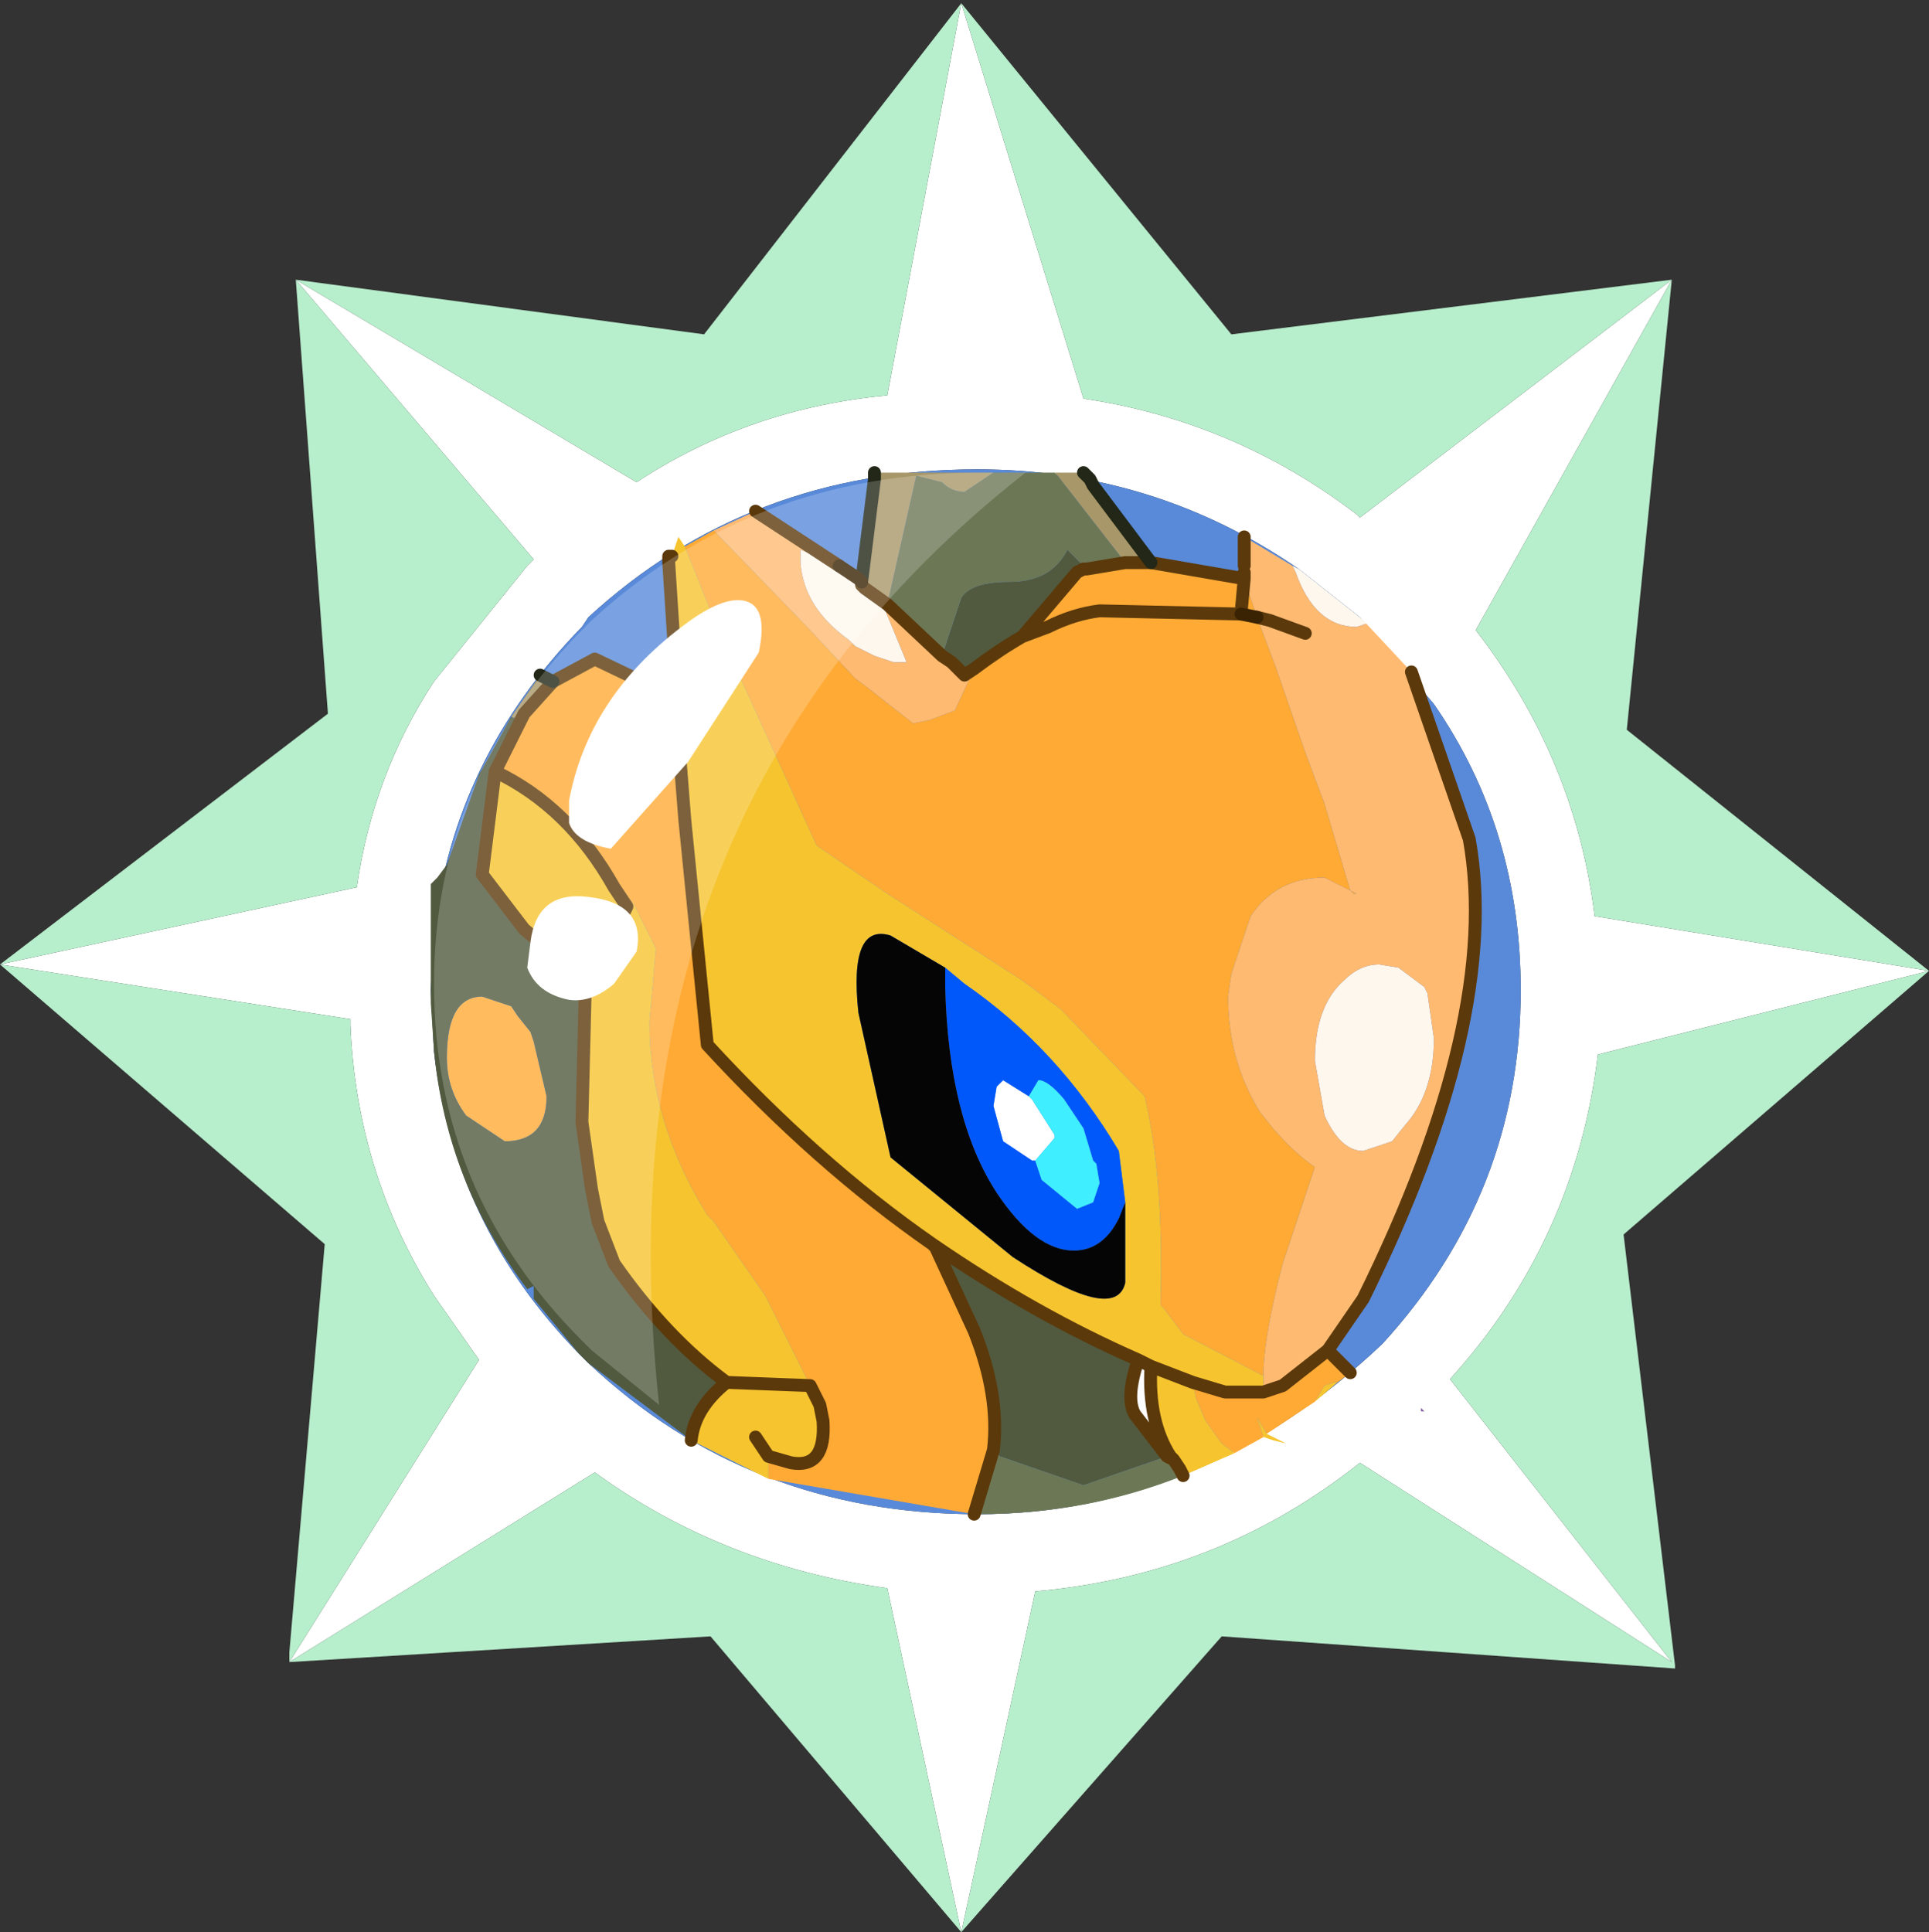 <?xml version="1.0" encoding="UTF-8" standalone="no"?>
<svg xmlns:ffdec="https://www.free-decompiler.com/flash" xmlns:xlink="http://www.w3.org/1999/xlink" ffdec:objectType="frame" height="30.05px" width="30.0px" xmlns="http://www.w3.org/2000/svg">
  <rect width="100%" height="100%" fill="#333333" stroke="none"/>
  <g transform="matrix(1.0, 0.0, 0.0, 1.0, 0.0, 0.0)">
    <use ffdec:characterId="1" height="30.0" transform="matrix(1.0, 0.0, 0.0, 1.0, 0.0, 0.0)" width="30.0" xlink:href="#shape0"/>
    <use ffdec:characterId="3" height="30.0" transform="matrix(1.0, 0.0, 0.0, 1.0, 0.0, 0.05)" width="30.0" xlink:href="#sprite0"/>
  </g>
  <defs>
    <g id="shape0" transform="matrix(1.0, 0.0, 0.0, 1.0, 0.0, 0.0)">
      <path d="M0.0 0.0 L30.0 0.0 30.0 30.0 0.0 30.0 0.0 0.0" fill="#33cc66" fill-opacity="0.0" fill-rule="evenodd" stroke="none"/>
    </g>
    <g id="sprite0" transform="matrix(1.0, 0.0, 0.0, 1.0, 0.0, 0.0)">
      <use ffdec:characterId="2" height="30.0" transform="matrix(1.0, 0.0, 0.0, 1.0, 0.0, 0.0)" width="30.0" xlink:href="#shape1"/>
    </g>
    <g id="shape1" transform="matrix(1.0, 0.0, 0.0, 1.0, 0.0, 0.0)">
      <path d="M22.1 21.9 L22.1 21.85 22.15 21.9 22.1 21.9" fill="url(#gradient0)" fill-rule="evenodd" stroke="none"/>
      <path d="M21.15 9.55 L20.2 8.8 Q17.95 7.25 15.2 7.25 11.65 7.25 9.15 9.55 L9.05 9.7 Q7.05 11.75 6.75 14.45 L6.7 15.35 6.75 16.3 Q7.05 19.0 9.0 21.0 L9.15 21.15 Q11.65 23.5 15.2 23.5 18.7 23.5 21.5 20.85 23.65 18.5 23.65 15.35 23.65 12.85 22.3 10.9 L21.15 9.55 M26.0 4.3 L22.95 9.75 Q24.5 11.75 24.8 14.2 L30.0 15.05 24.85 16.35 Q24.5 19.25 22.55 21.4 L26.0 25.8 21.15 22.7 Q18.95 24.45 16.1 24.7 L14.95 30.0 13.8 24.65 Q11.25 24.3 9.25 22.85 L4.5 25.8 7.45 21.1 6.75 20.1 Q5.55 18.2 5.45 15.9 L5.45 15.8 0.0 14.95 5.55 13.75 Q5.8 12.0 6.75 10.55 L8.2 8.75 8.3 8.65 4.6 4.3 9.9 7.45 Q11.65 6.3 13.8 6.1 L14.95 0.0 16.85 6.15 Q19.2 6.5 21.1 7.95 L21.15 8.0 26.0 4.3 M22.1 21.9 L22.15 21.9 22.1 21.85 22.1 21.9" fill="#ffffff" fill-rule="evenodd" stroke="none"/>
      <path d="M26.0 4.3 L21.15 8.0 21.1 7.95 Q19.2 6.5 16.85 6.15 L14.95 0.0 13.8 6.1 Q11.65 6.3 9.9 7.45 L4.6 4.3 8.3 8.65 8.2 8.75 6.75 10.55 Q5.8 12.0 5.55 13.75 L0.0 14.95 5.45 15.8 5.45 15.9 Q5.55 18.2 6.75 20.1 L7.45 21.1 4.5 25.8 9.25 22.85 Q11.25 24.3 13.8 24.65 L14.95 30.0 16.1 24.7 Q18.95 24.45 21.15 22.7 L26.0 25.8 22.55 21.4 Q24.5 19.25 24.85 16.35 L30.0 15.05 24.8 14.2 Q24.5 11.75 22.95 9.75 L26.0 4.3 25.3 11.3 30.0 15.05 25.25 19.15 26.05 25.85 26.05 25.9 19.0 25.4 14.95 30.0 11.05 25.4 4.5 25.8 4.5 25.65 5.05 19.3 0.0 14.95 5.1 11.05 4.6 4.3 10.95 5.15 14.95 0.0 19.15 5.15 26.0 4.3" fill="#b7eecc" fill-rule="evenodd" stroke="none"/>
      <path d="M21.15 9.55 L22.3 10.9 Q23.65 12.85 23.65 15.35 23.65 18.5 21.5 20.85 18.7 23.5 15.2 23.5 11.65 23.5 9.15 21.15 L9.0 21.0 Q7.05 19.0 6.75 16.3 L6.7 15.35 6.75 14.45 Q7.05 11.75 9.05 9.7 L9.15 9.55 Q11.65 7.25 15.2 7.25 17.95 7.25 20.2 8.8 L21.15 9.55" fill="#598ad9" fill-rule="evenodd" stroke="none"/>
      <path d="M16.1 18.0 L16.05 18.0 15.6 17.7 15.45 17.15 15.5 16.85 15.6 16.75 16.0 17.0 16.05 17.05 16.4 17.6 16.4 17.65 16.1 18.0" fill="#ffffff" fill-rule="evenodd" stroke="none"/>
      <path d="M20.1 8.75 L20.2 8.8 21.15 9.55 21.25 9.65 21.1 9.7 Q20.45 9.7 20.15 8.85 L20.1 8.75 M13.05 8.75 L13.35 8.95 13.4 9.0 13.4 9.05 13.45 9.1 13.75 9.4 14.1 10.25 13.9 10.25 13.6 10.15 13.3 10.0 13.2 9.9 Q12.5 9.4 12.45 8.7 L12.45 8.5 13.05 8.75 M21.45 14.95 L21.75 15.0 22.15 15.3 22.2 15.4 22.3 16.1 Q22.3 16.95 21.85 17.45 L21.65 17.7 21.2 17.85 Q20.85 17.85 20.6 17.3 L20.45 16.45 Q20.45 15.6 20.9 15.2 21.15 14.95 21.45 14.95" fill="#fef7ed" fill-rule="evenodd" stroke="none"/>
      <path d="M20.1 8.75 L20.15 8.85 Q20.45 9.7 21.1 9.7 L21.25 9.65 21.95 10.4 22.85 13.0 Q23.35 15.8 21.2 20.15 L20.65 20.95 19.95 21.5 19.65 21.6 19.65 21.4 19.65 21.35 Q19.65 20.75 19.95 19.6 L20.45 18.1 Q20.15 17.9 19.8 17.5 L19.6 17.25 Q19.1 16.45 19.1 15.45 L19.15 15.1 19.45 14.2 Q19.85 13.6 20.6 13.6 L21.0 13.8 20.6 12.45 20.3 11.65 19.85 10.35 19.55 9.55 19.75 9.6 20.3 9.8 19.75 9.6 19.55 9.55 19.35 8.95 19.35 8.85 19.35 8.75 19.35 8.3 20.1 8.75 M11.1 8.2 L11.75 7.9 13.05 8.75 12.45 8.5 12.45 8.7 Q12.5 9.4 13.2 9.9 L13.3 10.0 13.6 10.15 13.9 10.25 14.1 10.25 13.75 9.4 13.45 9.1 13.8 9.35 14.65 10.15 14.8 10.25 15.0 10.45 15.15 10.35 14.85 11.0 14.45 11.15 14.2 11.2 13.5 10.65 13.3 10.5 12.6 9.75 11.1 8.2 M21.0 13.8 L21.05 13.85 21.1 13.85 21.0 13.8 M21.45 14.95 Q21.15 14.95 20.9 15.2 20.45 15.6 20.45 16.45 L20.6 17.3 Q20.85 17.85 21.2 17.85 L21.65 17.7 21.85 17.45 Q22.3 16.95 22.3 16.1 L22.2 15.4 22.15 15.3 21.75 15.0 21.45 14.95" fill="#ffba72" fill-rule="evenodd" stroke="none"/>
      <path d="M20.65 20.95 L21.0 21.3 20.8 21.45 20.75 21.45 20.6 21.5 20.45 21.75 19.7 22.25 19.55 22.0 19.65 22.3 19.2 22.55 19.0 22.4 18.75 22.05 18.6 21.7 18.55 21.45 19.05 21.6 19.55 21.6 19.65 21.6 19.95 21.5 20.65 20.95 M15.15 23.5 L11.95 22.95 11.95 22.6 12.3 22.7 Q12.85 22.8 12.8 22.05 L12.75 21.8 12.6 21.5 11.9 20.1 11.1 18.95 11.0 18.85 Q10.1 17.4 10.1 15.85 L10.2 14.7 9.85 14.0 9.55 13.75 Q8.85 12.5 7.7 11.95 L8.1 11.15 8.15 11.05 8.6 10.55 9.25 10.2 10.4 10.75 10.5 10.8 10.65 12.7 11.0 16.2 Q12.7 18.05 14.5 19.3 L14.55 19.35 15.15 20.65 Q15.55 21.65 15.45 22.5 L15.15 23.5 M10.65 8.45 L11.1 8.2 12.6 9.75 13.3 10.5 13.5 10.65 14.2 11.2 14.45 11.15 14.85 11.0 15.15 10.35 Q15.55 10.05 15.9 9.85 L16.3 9.7 Q16.7 9.5 17.1 9.45 L19.3 9.5 17.1 9.45 Q16.7 9.5 16.3 9.7 L15.9 9.85 16.75 8.85 16.85 8.8 16.9 8.8 17.5 8.7 17.9 8.7 19.35 8.95 19.55 9.55 19.85 10.35 20.3 11.65 20.6 12.45 21.0 13.8 20.6 13.6 Q19.85 13.6 19.45 14.2 L19.15 15.1 19.1 15.45 Q19.1 16.45 19.6 17.25 L19.8 17.5 Q20.15 17.9 20.45 18.1 L19.95 19.6 Q19.65 20.75 19.65 21.35 L18.4 20.7 18.1 20.3 18.05 20.25 18.05 20.15 Q18.1 18.25 17.8 17.0 L16.5 15.65 15.9 15.2 13.8 13.85 12.7 13.1 12.2 12.0 11.15 9.7 10.65 8.45 M19.3 9.5 L19.55 9.55 19.3 9.5 19.35 8.95 19.3 9.5 M21.0 13.8 L21.1 13.85 21.05 13.85 21.0 13.8 M6.95 16.4 Q6.95 15.45 7.5 15.45 L7.95 15.6 8.05 15.75 8.25 16.0 8.3 16.15 8.5 17.0 Q8.5 17.7 7.85 17.7 L7.25 17.3 Q6.95 16.9 6.95 16.4" fill="#ffaa35" fill-rule="evenodd" stroke="none"/>
      <path d="M7.95 11.1 L8.4 10.45 8.6 10.55 8.15 11.05 8.1 11.15 7.95 11.1 M13.4 9.0 L13.6 7.4 13.6 7.3 15.45 7.3 15.0 7.6 Q14.8 7.6 14.65 7.45 L14.25 7.35 13.8 9.35 13.45 9.1 13.4 9.05 13.4 9.0 M16.4 7.3 L16.85 7.3 16.95 7.4 17.0 7.5 17.9 8.7 17.5 8.7 16.45 7.35 16.4 7.3" fill="#a89769" fill-rule="evenodd" stroke="none"/>
      <path d="M20.8 21.45 L20.45 21.75 20.6 21.5 20.75 21.45 20.8 21.45 M19.7 22.25 L20.0 22.4 19.8 22.35 19.65 22.3 19.55 22.0 19.7 22.25 M19.2 22.55 L18.4 22.9 18.35 22.8 18.25 22.65 18.2 22.6 Q17.85 22.05 17.9 21.2 L17.7 21.1 Q16.1 20.4 14.5 19.3 12.7 18.05 11.0 16.2 L10.65 12.7 10.5 10.8 10.5 10.25 10.4 8.7 10.4 8.6 10.45 8.6 10.55 8.3 10.65 8.45 11.15 9.7 12.2 12.0 12.7 13.1 13.8 13.85 15.9 15.2 16.5 15.65 17.8 17.0 Q18.1 18.25 18.05 20.15 L18.05 20.25 18.1 20.3 18.4 20.7 19.65 21.35 19.65 21.4 19.65 21.6 19.55 21.6 19.05 21.6 18.55 21.45 17.9 21.2 18.55 21.45 18.6 21.7 18.75 22.05 19.0 22.4 19.2 22.55 M11.95 22.95 L10.75 22.35 Q10.8 21.85 11.3 21.45 10.35 20.75 9.55 19.6 L9.3 18.95 9.2 18.45 9.05 17.4 9.1 15.4 9.15 15.25 8.15 14.4 7.5 13.55 7.7 11.95 Q8.85 12.5 9.55 13.75 L9.85 14.0 10.2 14.7 10.1 15.85 Q10.1 17.4 11.0 18.85 L11.1 18.95 11.9 20.1 12.6 21.5 12.75 21.8 12.8 22.05 Q12.85 22.8 12.3 22.7 L11.95 22.6 11.95 22.95 M9.55 13.75 L9.75 14.05 9.15 15.25 9.75 14.05 9.55 13.75 M12.6 21.5 L11.3 21.45 12.6 21.5 M14.7 15.0 L13.85 14.5 Q13.2 14.3 13.35 15.7 L13.85 17.95 15.75 19.5 Q17.35 20.55 17.5 19.9 L17.5 18.65 17.4 17.85 Q16.45 16.25 15.0 15.25 L14.7 15.0 M11.75 22.3 L11.95 22.6 11.75 22.3" fill="#f6c42f" fill-rule="evenodd" stroke="none"/>
      <path d="M10.75 22.35 L9.15 21.15 9.0 21.0 8.3 20.15 8.3 19.95 8.2 20.0 Q6.95 18.35 6.75 16.3 L6.7 15.55 6.7 13.7 6.8 13.6 6.95 13.4 7.45 12.0 7.95 11.1 8.1 11.15 7.7 11.95 7.5 13.55 8.15 14.4 9.15 15.25 9.1 15.4 9.05 17.4 9.2 18.45 9.3 18.95 9.55 19.6 Q10.35 20.75 11.3 21.45 10.8 21.85 10.75 22.35 M15.9 9.85 Q15.55 10.05 15.15 10.35 L15.0 10.45 14.8 10.25 14.65 10.15 14.95 9.25 Q15.1 9.0 15.7 9.0 16.35 9.0 16.6 8.5 L16.9 8.8 16.85 8.8 16.75 8.85 15.9 9.85 M6.95 16.4 Q6.95 16.9 7.25 17.3 L7.85 17.7 Q8.5 17.7 8.5 17.0 L8.3 16.15 8.25 16.0 8.05 15.75 7.95 15.6 7.5 15.45 Q6.95 15.45 6.95 16.4 M14.5 19.3 Q16.1 20.4 17.7 21.1 17.5 21.7 17.65 21.95 L18.15 22.6 16.85 23.05 15.55 22.6 15.45 22.5 Q15.55 21.65 15.15 20.65 L14.55 19.35 14.5 19.3" fill="#515a3f" fill-rule="evenodd" stroke="none"/>
      <path d="M18.4 22.9 Q16.9 23.5 15.2 23.5 L15.15 23.5 15.45 22.5 15.55 22.6 16.85 23.05 18.15 22.6 18.25 22.65 18.35 22.8 18.4 22.9 M15.45 7.3 L16.4 7.3 16.45 7.35 17.5 8.7 16.9 8.8 16.6 8.5 Q16.35 9.0 15.7 9.0 15.1 9.0 14.95 9.25 L14.65 10.15 13.8 9.35 14.25 7.35 14.65 7.45 Q14.8 7.6 15.0 7.6 L15.45 7.3" fill="#6c7755" fill-rule="evenodd" stroke="none"/>
      <path d="M16.1 18.0 L16.2 18.3 16.75 18.75 17.0 18.65 17.1 18.35 17.05 18.05 17.0 18.0 16.85 17.5 16.55 17.05 Q16.3 16.75 16.15 16.75 L16.0 17.0 15.6 16.75 15.5 16.85 15.45 17.15 15.6 17.7 16.05 18.0 16.1 18.0 M17.5 18.65 L17.4 18.9 Q17.15 19.4 16.7 19.4 16.1 19.4 15.5 18.5 14.75 17.35 14.7 15.3 L14.7 15.0 15.0 15.25 Q16.45 16.25 17.4 17.85 L17.5 18.65" fill="#0058fa" fill-rule="evenodd" stroke="none"/>
      <path d="M16.0 17.0 L16.15 16.75 Q16.3 16.75 16.55 17.05 L16.85 17.5 17.0 18.0 17.05 18.05 17.1 18.35 17.0 18.65 16.75 18.75 16.2 18.3 16.1 18.0 16.4 17.65 16.4 17.6 16.05 17.05 16.0 17.0" fill="#3feeff" fill-rule="evenodd" stroke="none"/>
      <path d="M17.5 18.65 L17.5 19.9 Q17.35 20.55 15.75 19.5 L13.85 17.95 13.35 15.7 Q13.2 14.3 13.85 14.5 L14.7 15.0 14.7 15.3 Q14.75 17.35 15.5 18.5 16.1 19.4 16.7 19.4 17.15 19.4 17.4 18.9 L17.5 18.65" fill="#050505" fill-rule="evenodd" stroke="none"/>
      <path d="M17.7 21.1 L17.9 21.2 Q17.85 22.05 18.2 22.6 L18.25 22.65 18.15 22.6 17.65 21.95 Q17.5 21.7 17.7 21.1" fill="#fdfdfd" fill-rule="evenodd" stroke="none"/>
      <path d="M21.95 10.4 L22.85 13.0 Q23.35 15.8 21.2 20.15 L20.65 20.95 21.0 21.3 M8.6 10.55 L9.25 10.2 10.4 10.75 10.5 10.8 10.5 10.25 10.4 8.7 10.4 8.6 10.45 8.6 M11.75 7.9 L13.05 8.75 M17.9 8.7 L19.35 8.95 19.35 8.85 M19.35 8.75 L19.35 8.3 M19.3 9.5 L17.1 9.45 Q16.7 9.5 16.3 9.7 L15.9 9.85 Q15.55 10.05 15.15 10.35 L15.0 10.45 14.8 10.25 14.65 10.15 13.8 9.35 13.45 9.1 13.4 9.05 M16.9 8.8 L17.5 8.7 17.9 8.7 M19.65 21.6 L19.95 21.5 20.65 20.95 M16.9 8.8 L16.85 8.8 16.75 8.85 15.9 9.85 M19.55 9.55 L19.75 9.6 20.3 9.8 M19.35 8.95 L19.3 9.5 M8.1 11.15 L7.7 11.95 Q8.85 12.5 9.55 13.75 L9.75 14.05 9.15 15.25 9.1 15.4 9.05 17.4 9.2 18.45 9.3 18.95 9.55 19.6 Q10.35 20.75 11.3 21.45 L12.6 21.5 12.75 21.8 12.8 22.05 Q12.85 22.8 12.3 22.7 L11.95 22.6 11.75 22.3 M8.6 10.55 L8.15 11.05 8.1 11.15 M7.7 11.95 L7.5 13.55 8.15 14.4 9.15 15.25 M10.5 10.8 L10.65 12.7 11.0 16.2 Q12.7 18.05 14.5 19.3 16.1 20.4 17.7 21.1 L17.9 21.2 18.55 21.45 19.05 21.6 19.55 21.6 19.65 21.6 M15.45 22.5 Q15.55 21.65 15.15 20.65 L14.55 19.35 14.5 19.3 M10.75 22.35 Q10.8 21.85 11.3 21.45 M15.45 22.5 L15.15 23.5 M18.4 22.9 L18.35 22.8 18.25 22.65 18.15 22.6 17.65 21.95 Q17.5 21.7 17.7 21.1 M18.25 22.65 L18.2 22.6 Q17.85 22.05 17.9 21.2" fill="none" stroke="#5b390b" stroke-linecap="round" stroke-linejoin="round" stroke-width="0.2"/>
      <path d="M8.4 10.45 L8.6 10.55 M13.4 9.0 L13.6 7.4 13.6 7.3 M16.85 7.3 L16.95 7.4 17.0 7.5 17.9 8.7" fill="none" stroke="#222717" stroke-linecap="round" stroke-linejoin="round" stroke-width="0.2"/>
      <path d="M13.05 8.75 L13.35 8.95 13.4 9.0 M19.55 9.55 L19.3 9.5" fill="none" stroke="#3a2303" stroke-linecap="round" stroke-linejoin="round" stroke-width="0.2"/>
      <path d="M15.25 7.3 L15.95 7.3 Q9.25 12.55 10.25 21.8 L9.2 20.95 9.05 20.8 Q6.75 18.5 6.75 15.25 6.75 12.05 9.1 9.7 L9.2 9.6 Q11.7 7.3 15.25 7.3" fill="#ffffff" fill-opacity="0.2" fill-rule="evenodd" stroke="none"/>
      <path d="M11.8 10.1 L10.7 11.8 9.5 13.15 Q8.95 13.05 8.85 12.75 L8.85 12.4 Q9.15 10.8 10.6 9.7 11.25 9.2 11.6 9.3 11.95 9.4 11.8 10.1 M8.25 14.6 Q8.35 13.8 9.15 13.9 10.05 14.0 9.9 14.75 L9.55 15.25 Q9.2 15.55 8.85 15.5 8.35 15.4 8.2 15.0 L8.25 14.6" fill="#ffffff" fill-rule="evenodd" stroke="none"/>
    </g>
    <linearGradient gradientTransform="matrix(0.007, 0.0, 0.0, 0.005, 20.5, 25.9)" gradientUnits="userSpaceOnUse" id="gradient0" spreadMethod="pad" x1="-819.2" x2="819.2">
      <stop offset="0.0" stop-color="#65298e"/>
      <stop offset="1.0" stop-color="#9a6cc5"/>
    </linearGradient>
  </defs>
</svg>
